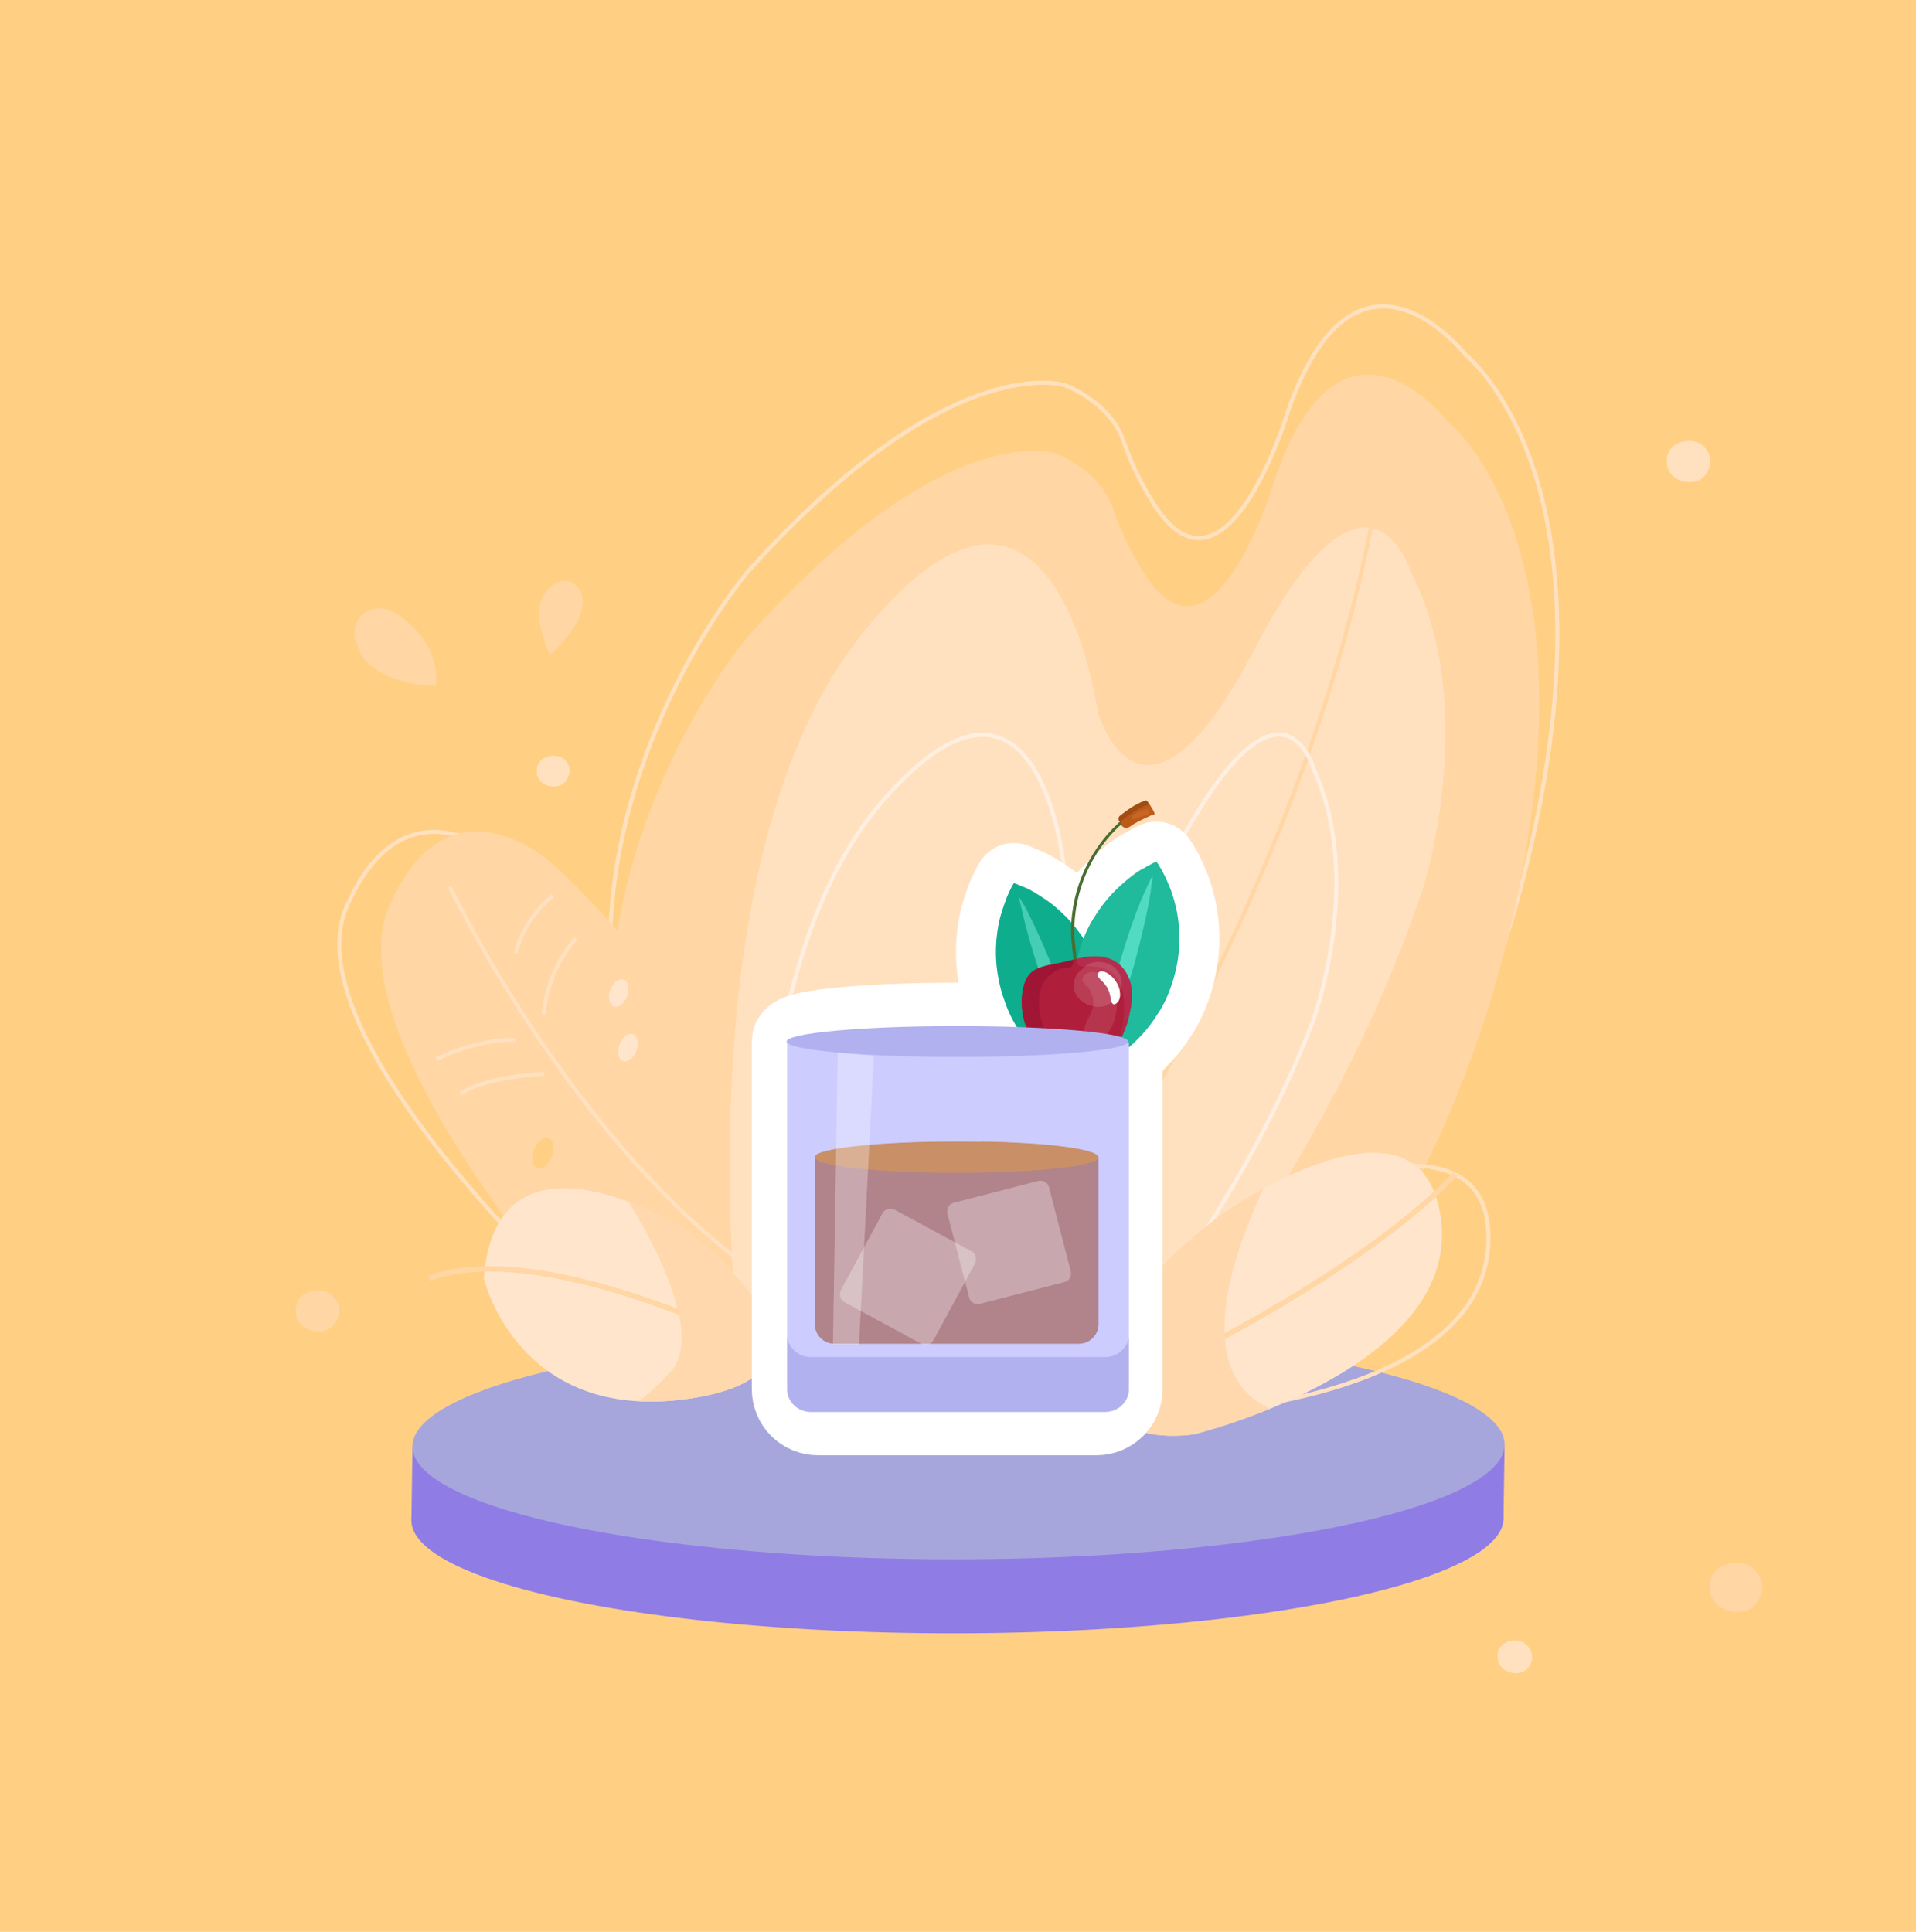 <?xml version="1.0" encoding="utf-8"?>
<!-- Generator: Adobe Illustrator 23.0.0, SVG Export Plug-In . SVG Version: 6.00 Build 0)  -->
<svg version="1.1" id="Capa_1" xmlns="http://www.w3.org/2000/svg" xmlns:xlink="http://www.w3.org/1999/xlink" x="0px" y="0px"
	 viewBox="0 0 360 363" style="enable-background:new 0 0 360 363;" xml:space="preserve">
<style type="text/css">
	.st0{fill:#FFD084;}
	.st1{fill:none;stroke:#FFE1C0;stroke-width:0.757;stroke-miterlimit:10;}
	.st2{fill:#FFD6A4;}
	.st3{fill:none;stroke:#FFE1C0;stroke-width:0.75;stroke-miterlimit:10;}
	.st4{fill:#FFE1C0;}
	.st5{fill:none;stroke:#FFD6A4;stroke-width:0.75;stroke-miterlimit:10;}
	.st6{fill:none;stroke:#FFEFE1;stroke-width:0.748;stroke-miterlimit:10;}
	.st7{fill:#8F7CE5;}
	.st8{fill:#A6A6DD;}
	.st9{fill:#FFE5CC;}
	.st10{fill:none;stroke:#FFD6A4;stroke-miterlimit:10;}
	.st11{clip-path:url(#SVGID_2_);fill:#FFD8AE;}
	.st12{clip-path:url(#SVGID_4_);fill:#FFD8AE;}
	.st13{fill:none;stroke:#FFFFFF;stroke-width:16.288;stroke-linejoin:round;stroke-miterlimit:10;}
	.st14{fill:none;stroke:#FFFFFF;stroke-width:15;stroke-linejoin:round;stroke-miterlimit:10;}
	.st15{fill:#0EAD8E;}
	.st16{fill:#45CEB3;}
	.st17{fill:#20BA9C;}
	.st18{fill:#51DBC4;}
	.st19{fill:#496D31;}
	.st20{fill:#AF1E3B;}
	.st21{clip-path:url(#SVGID_6_);fill:#9B1334;}
	.st22{clip-path:url(#SVGID_8_);fill:#B52D4E;}
	.st23{opacity:0.21;clip-path:url(#SVGID_10_);fill:#AF1E3B;enable-background:new    ;}
	.st24{opacity:0.15;clip-path:url(#SVGID_12_);fill:#AF1E3B;enable-background:new    ;}
	.st25{opacity:0.15;clip-path:url(#SVGID_14_);fill:#AF1E3B;enable-background:new    ;}
	.st26{opacity:0.1;fill:#FFFFFF;enable-background:new    ;}
	.st27{opacity:0.13;fill:#FFFFFF;enable-background:new    ;}
	.st28{fill:#FFFFFF;}
	.st29{fill:#A04C13;}
	.st30{fill:#BC5B19;}
	.st31{fill:#C66524;}
	.st32{fill:#CCCCFF;}
	.st33{fill:#B1B1EF;}
	.st34{opacity:0.6;fill:#9E523E;enable-background:new    ;}
	.st35{fill:#C98F67;}
	.st36{opacity:0.3;fill:#FFFFFF;enable-background:new    ;}
	.st37{fill:#FFFFFF;fill-opacity:0;}
</style>
<g id="fondo">
	<g id="Rectángulo_556">
		<rect y="-0.1" class="st0" width="360" height="363.3"/>
		<rect x="0.5" y="0.4" class="st0" width="359" height="362.2"/>
	</g>
	<path class="st1" d="M228.1,263.3c0,0,44-35.1,59.7-104.9c15.8-69.8-12.4-91.7-12.4-91.7S254.9,40.3,242,77.3
		c0,0-11.1,37.2-24.4,18.6c0,0-4-5.6-6.5-13s-11-10.5-11-10.5s-21.4-7.3-59.4,34.8c0,0-30.9,35.9-25.5,83.1s10.5,56.8,10.5,56.8
		L228.1,263.3z"/>
	<path class="st2" d="M225.9,276.1c0,0,43.1-35.1,58.6-104.9s-12.2-91.7-12.2-91.7s-20.1-26.4-32.8,10.6c0,0-10.9,37.2-23.9,18.6
		c0,0-3.9-5.6-6.4-13s-10.8-10.5-10.8-10.5s-21-7.3-58.2,34.8c0,0-30.3,35.9-25,83.1s10.3,56.8,10.3,56.8L225.9,276.1z"/>
	<path class="st3" d="M114.9,250.6c0,0-61.2-54.4-49.7-80.4s30.9-7.5,30.9-7.5s25.7,22.6,47.9,63.9L114.9,250.6z"/>
	<path class="st2" d="M115.8,254.7c0,0-54.1-58.6-42.6-84.6s30.9-7.5,30.9-7.5s25.7,22.6,47.9,63.9L115.8,254.7z"/>
	<path class="st4" d="M206.4,270c0,0,41.3-44.5,60.9-102.8c0,0,11.1-34-2.3-60c0,0-8.2-25.8-29.3,14.8s-29.4,11.9-29.4,11.9
		s-8.1-59.5-44-15.2s-22.9,140.1-22.9,140.1L206.4,270z"/>
	<path class="st5" d="M191.1,246.3c0,0,54.4-73,68-155.4"/>
	<path class="st6" d="M195.3,271c0,0,33.9-33.6,51.3-78.9c0,0,9.9-26.4,0.3-47.4c0,0-5.5-20.6-23.5,10.6s-23.4,8.4-23.4,8.4
		s-4.3-47.2-33.9-13.5s-22.8,109.6-22.8,109.6L195.3,271z"/>
	<g>
		
			<ellipse transform="matrix(1 -1.876229e-03 1.876229e-03 1 -0.535 0.338)" class="st7" cx="179.9" cy="285.5" rx="102.6" ry="21.4"/>
		<polygon class="st7" points="282.5,285.3 282.7,271.4 77.5,271.8 77.3,285.7 		"/>
		
			<ellipse transform="matrix(1 -1.876229e-03 1.876229e-03 1 -0.509 0.338)" class="st8" cx="180.1" cy="271.6" rx="102.6" ry="21.4"/>
	</g>
	<path class="st3" d="M239.7,225.4c0,0,41.8-19.1,39.9,8.9s-53,30.9-53,30.9s-15.5-0.3-14.5-10.3C213.1,245,218.5,235.9,239.7,225.4
		z"/>
	<path class="st9" d="M229.9,227.9c0,0,37.6-26.4,40.9,1.5c3.2,27.9-46.4,40.1-46.4,40.1S209,272,208.2,262
		C207.3,252,211,242.1,229.9,227.9z"/>
	<path class="st10" d="M208.2,262c0,0,44.4-19.6,65.3-41.4"/>
	<g>
		<g>
			<g>
				<g>
					<g>
						<defs>
							<path id="SVGID_1_" d="M229.9,227.9c0,0,37.6-26.4,40.9,1.5c3.2,27.9-46.4,40.1-46.4,40.1S209,272,208.2,262
								C207.3,252,211,242.1,229.9,227.9z"/>
						</defs>
						<clipPath id="SVGID_2_">
							<use xlink:href="#SVGID_1_"  style="overflow:visible;"/>
						</clipPath>
						<path class="st11" d="M240.9,216.5c0,0-27.3,46.6,4.8,50c21.5,2.3-22.9,11.5-22.9,11.5l-20.3-4.6l-1.3-29.1l20-22.9
							L240.9,216.5z"/>
					</g>
				</g>
			</g>
		</g>
	</g>
	<g>
		<path class="st9" d="M128.2,230.7c0,0-34.9-21.9-37.3,9.5c0,0,6.5,28.1,39.9,22.4S128.2,230.7,128.2,230.7z"/>
	</g>
	<path class="st10" d="M143,253.3c0,0-40.9-21-62.4-13.1"/>
	<g>
		<g>
			<g>
				<g>
					<g>
						<defs>
							<path id="SVGID_3_" d="M128.2,230.7c0,0-34.9-21.9-37.3,9.5c0,0,6.5,28.1,39.9,22.4S128.2,230.7,128.2,230.7z"/>
						</defs>
						<clipPath id="SVGID_4_">
							<use xlink:href="#SVGID_3_"  style="overflow:visible;"/>
						</clipPath>
						<path class="st12" d="M124.1,223.3h-4h-3.6c0,0,17.6,26,9.4,34.6c-8.3,8.6-9.4,6.7-9.4,6.7l19.6,1.8l15.9-7.2l1.2-14.3
							l-16-11.9L124.1,223.3z"/>
					</g>
				</g>
			</g>
		</g>
	</g>
	<path class="st3" d="M84.5,166.6c0,0,21.6,45.3,54.6,70.4"/>
	<path class="st3" d="M103.9,168.3c0,0-5.4,4-7,10.8"/>
	<path class="st3" d="M108.2,176.4c0,0-5.3,5.3-6,14.2"/>
	<path class="st3" d="M96.9,195.4c0,0-6.3-0.5-14.9,3.6"/>
	<path class="st3" d="M102.2,201.8c0,0-10.9,0.4-15.6,3.7"/>
	<path class="st2" d="M109.5,112.7c0.1,4-3.4,7.8-6.2,10.4c-1-2.4-1.9-5-2-7.6c-0.1-2,0.7-4,2.2-5.3c0.5-0.4,1-0.8,1.7-0.9
		c0.4-0.1,0.7-0.2,1.1-0.2C108,109.3,109.4,110.9,109.5,112.7z"/>
	<path class="st2" d="M81.9,128.8c-3.1,0.3-9-1.1-11.6-3.3c-2.3-1.7-2.3-2.2-3.4-4.9c-1-2.7,0.6-5.9,3.6-6.2
		c1.5-0.2,3.1,0.2,4.3,1.1C79.1,118.4,82.6,123.4,81.9,128.8z"/>
	<path class="st4" d="M105.6,147.4c-1.9,1.1-5-0.2-4.7-2.6c-0.2-2.8,4.1-3.8,5.6-1.6C107.5,144.5,106.9,146.6,105.6,147.4z"/>
	<path class="st4" d="M319.5,90.1c-2.6,1.4-6.6-0.3-6.3-3.5c-0.2-3.8,5.5-5.1,7.4-2.1C322,86.2,321.3,88.9,319.5,90.1z"/>
	<path class="st2" d="M328.9,302.3c-3.1,1.7-7.9-0.3-7.6-4.2c-0.3-4.5,6.6-6.1,8.9-2.5C331.9,297.6,331,300.9,328.9,302.3z"/>
	<path class="st4" d="M286.4,314c-2,1.1-5.2-0.2-5-2.8c-0.2-3,4.3-4,5.8-1.7C288.4,311,287.9,313.1,286.4,314z"/>
	<path class="st2" d="M61.9,249.7c-2.6,1.4-6.6-0.3-6.3-3.5c-0.2-3.8,5.5-5.1,7.4-2.1C64.4,245.8,63.7,248.5,61.9,249.7z"/>
	
		<ellipse transform="matrix(0.351 -0.936 0.936 0.351 -99.122 229.978)" class="st9" cx="116.3" cy="186.5" rx="2.7" ry="1.7"/>
	
		<ellipse transform="matrix(0.351 -0.936 0.936 0.351 -107.545 238.263)" class="st9" cx="118" cy="196.7" rx="2.7" ry="1.7"/>
	
		<ellipse transform="matrix(0.351 -0.936 0.936 0.351 -136.479 236.252)" class="st0" cx="102.1" cy="216.5" rx="3" ry="1.8"/>
</g>
<path class="st13" d="M210.1,195.8C210.1,195.8,210.2,195.7,210.1,195.8c0-1.7-13.6-3-30.3-3c-16.8,0-30.4,1.3-30.4,2.9v0.1l0,0
	v54.9V261c0,2.4,1.9,4.3,4.3,4.3H206c2.4,0,4.3-1.9,4.3-4.3v-10.2v-54.9L210.1,195.8L210.1,195.8z"/>
<path class="st14" d="M220.7,169.5c-0.3-1.1-0.6-2.1-1-3c-0.4-0.9-0.7-1.7-1.1-2.4c-0.3-0.7-0.7-1.2-0.9-1.6
	c-0.1-0.2-0.2-0.3-0.3-0.4c-0.1-0.1-0.1-0.2-0.1-0.2s-0.1,0.1-0.2,0.1c-0.1,0-0.3,0.1-0.5,0.2c-0.3,0.2-1,0.5-1.6,0.9
	c-0.7,0.3-1.4,0.8-2.2,1.4s-1.6,1.3-2.4,2c-1.6,1.5-3.2,3.3-4.5,5.4c-0.9,1.4-1.7,2.9-2.3,4.5c-0.3-0.4-0.6-0.9-0.9-1.3
	c-1.4-2-3.2-3.7-4.9-5.1c-0.9-0.7-1.8-1.3-2.6-1.8s-1.6-1-2.3-1.3c-0.7-0.3-1.3-0.5-1.7-0.7c-0.2-0.1-0.4-0.2-0.5-0.2
	c-0.1-0.1-0.2-0.1-0.2-0.1s0,0.1-0.1,0.2c-0.1,0.2-0.2,0.3-0.3,0.5c-0.2,0.4-0.5,1-0.8,1.7c-0.3,0.7-0.6,1.6-0.9,2.5s-0.6,1.9-0.8,3
	c-0.4,2.2-0.6,4.6-0.4,7.1c0.2,2.4,0.7,4.9,1.6,7.3c0.8,2.4,2,4.6,3.5,6.6c1.4,2,3.2,3.7,4.9,5.1c0.9,0.7,1.8,1.3,2.6,1.8
	c0.8,0.5,1.6,1,2.3,1.3s1.3,0.5,1.7,0.7c0.2,0.1,0.4,0.2,0.5,0.2c0.1,0.1,0.2,0.1,0.2,0.1s0,0,0.1-0.2c0.1-0.2,0.2-0.3,0.3-0.5
	c0.2-0.4,0.5-1,0.8-1.7c0.1-0.3,0.2-0.6,0.4-1c0,0.1,0,0.1,0,0.1s0.1,0,0.1-0.1c0.1,0,0.3-0.1,0.5-0.2c0.3-0.2,1-0.5,1.6-0.9
	c0.7-0.3,1.4-0.8,2.2-1.4c0.8-0.6,1.6-1.3,2.4-2c1.6-1.5,3.2-3.3,4.5-5.4c1.4-2,2.4-4.4,3.1-6.8c0.7-2.4,1.1-4.9,1.1-7.4
	S221.3,171.6,220.7,169.5z"/>
<g>
	<g>
		<path class="st15" d="M204.5,204c0,0-0.1,0-0.2-0.1c-0.1,0-0.3-0.1-0.5-0.2c-0.4-0.2-1-0.4-1.7-0.7s-1.5-0.8-2.3-1.3
			s-1.7-1.1-2.6-1.8c-1.7-1.4-3.5-3.1-4.9-5.1c-1.5-2-2.7-4.2-3.5-6.6c-0.9-2.4-1.4-4.9-1.6-7.3c-0.2-2.5,0-4.9,0.4-7.1
			c0.2-1.1,0.5-2.1,0.8-3c0.3-0.9,0.6-1.8,0.9-2.5c0.3-0.7,0.6-1.3,0.8-1.7c0.1-0.2,0.2-0.3,0.3-0.5c0.1-0.1,0.1-0.2,0.1-0.2
			s0.1,0,0.2,0.1c0.1,0,0.3,0.1,0.5,0.2c0.4,0.2,1,0.4,1.7,0.7c0.7,0.3,1.5,0.8,2.3,1.3s1.7,1.1,2.6,1.8c1.7,1.4,3.5,3.1,4.9,5.1
			c1.5,2,2.7,4.2,3.5,6.6c0.9,2.4,1.4,4.9,1.6,7.3c0.2,2.5,0,4.9-0.4,7.1c-0.2,1.1-0.5,2.1-0.8,3s-0.6,1.8-0.9,2.5
			c-0.3,0.7-0.6,1.3-0.8,1.7c-0.1,0.2-0.2,0.3-0.3,0.5C204.5,204,204.5,204,204.5,204z"/>
		<path class="st16" d="M191.5,168.6c0,0,0.3,0.5,0.8,1.3s1.1,2,1.8,3.5c1.4,2.9,3.1,6.8,4.6,10.8s2.8,8.1,3.5,11.2
			c0.4,1.6,0.7,2.9,0.9,3.8c0.2,0.9,0.3,1.5,0.3,1.5s-0.3-0.5-0.8-1.3s-1.1-2-1.8-3.5c-1.4-2.9-3.1-6.8-4.6-10.8s-2.7-8.1-3.5-11.2
			c-0.4-1.6-0.7-2.9-0.9-3.8C191.5,169.2,191.5,168.6,191.5,168.6z"/>
	</g>
	<g>
		<path class="st17" d="M206.1,200.7c0,0,0,0-0.1-0.2c-0.1-0.1-0.2-0.2-0.3-0.4c-0.2-0.4-0.6-0.9-0.9-1.6c-0.4-0.7-0.7-1.5-1.1-2.4
			c-0.4-0.9-0.7-1.9-1-3c-0.6-2.1-0.9-4.5-0.9-7s0.4-5,1-7.4c0.7-2.4,1.7-4.8,3.1-6.8c1.3-2.1,2.9-3.9,4.5-5.4
			c0.8-0.7,1.6-1.4,2.4-2c0.8-0.6,1.5-1.1,2.2-1.4c0.6-0.4,1.3-0.7,1.6-0.9c0.2-0.1,0.4-0.2,0.5-0.2s0.2-0.1,0.2-0.1s0,0.1,0.1,0.2
			c0.1,0.1,0.2,0.2,0.3,0.4c0.2,0.4,0.6,0.9,0.9,1.6c0.4,0.7,0.7,1.5,1.1,2.4c0.4,0.9,0.7,1.9,1,3c0.6,2.1,0.9,4.5,0.9,7
			s-0.4,5-1.1,7.4c-0.7,2.4-1.7,4.8-3.1,6.8c-1.3,2.1-2.9,3.9-4.5,5.4c-0.8,0.7-1.6,1.4-2.4,2c-0.8,0.6-1.5,1.1-2.2,1.4
			c-0.6,0.4-1.3,0.7-1.6,0.9c-0.2,0.1-0.4,0.2-0.5,0.2C206.2,200.7,206.1,200.7,206.1,200.7z"/>
		<path class="st18" d="M216.6,164.5c0,0,0,0.5-0.2,1.5c-0.1,0.9-0.3,2.3-0.6,3.9c-0.6,3.2-1.6,7.3-2.7,11.4
			c-1.2,4.1-2.6,8.2-3.8,11.1c-0.6,1.5-1.2,2.7-1.6,3.6c-0.4,0.9-0.7,1.3-0.7,1.3s0-0.5,0.2-1.5c0.1-0.9,0.3-2.3,0.6-3.9
			c0.6-3.2,1.6-7.3,2.7-11.4c1.2-4.1,2.6-8.2,3.8-11.1c0.6-1.5,1.2-2.7,1.6-3.6C216.3,165,216.6,164.5,216.6,164.5z"/>
	</g>
</g>
<g>
	<path class="st19" d="M212.3,153.4c-0.5,0.3-1,0.6-1.5,0.9c-0.2,0.1-0.7,0.3-0.9,0.4c0.1,0,0.2-0.1,0.3-0.1
		c-6,5.5-9.4,13.7-8.9,21.9c0.1,0.9,0.2,1.9,0.3,2.8c0.2,1.4,0.3,2.8,0.3,4.1h0.6c0-1.4-0.2-2.8-0.3-4.2c-0.1-0.9-0.2-1.8-0.3-2.8
		c-0.5-8.6,3.3-17.3,10.1-22.6l1.3-1C213,153,212.6,153.2,212.3,153.4z"/>
	<path class="st20" d="M193.6,182.9c-0.9,0.9-1.3,2.3-1.5,3.6c-0.4,3.2,0.3,6.5,2.1,9.1s4.8,4.5,8,4.6c1.3,0,2.5-0.2,3.6-0.8
		c1.3-0.8,3.1-1.7,4-3c1.7-2.4,2.4-5.2,2.8-8.1c0.5-3.3-0.9-7.1-4.3-8.2c-3.1-1-5.7,0.1-8.6,0.7
		C197.8,181.3,195.1,181.4,193.6,182.9z"/>
	<g>
		<g>
			<g>
				<g>
					<defs>
						<path id="SVGID_5_" d="M193.6,182.9c-0.9,0.9-1.3,2.3-1.5,3.6c-0.4,3.2,0.3,6.5,2.1,9.1s4.8,4.5,8,4.6c1.3,0,2.5-0.2,3.6-0.8
							c1.3-0.8,3.1-1.7,4-3c1.7-2.4,2.4-5.2,2.8-8.1c0.5-3.3-0.9-7.1-4.3-8.2c-3.1-1-5.7,0.1-8.6,0.7
							C197.8,181.3,195.1,181.4,193.6,182.9z"/>
					</defs>
					<clipPath id="SVGID_6_">
						<use xlink:href="#SVGID_5_"  style="overflow:visible;"/>
					</clipPath>
					<path class="st21" d="M201.1,179.5c-3.1-1.4-6.4-0.3-8.3,2.5c-2,3-2,7.1-1.1,10.5c0.9,3.1,2.7,5.9,5.4,7.8
						c2.7,1.8,6.7,2.7,9.6,0.9c1.3-0.8,0.9-3.1-0.8-3c-2.3,0.2-4.4,0.2-6.4-1c-1.8-1.1-3.1-3.1-3.7-5.1c-0.7-2.2-0.9-4.8,0-6.9
						c0.8-1.8,2.7-3.4,4.7-3.3C201.7,182,202.3,180,201.1,179.5L201.1,179.5z"/>
				</g>
			</g>
		</g>
		<g>
			<g>
				<g>
					<defs>
						<path id="SVGID_7_" d="M193.6,182.9c-0.9,0.9-1.3,2.3-1.5,3.6c-0.4,3.2,0.3,6.5,2.1,9.1s4.8,4.5,8,4.6c1.3,0,2.5-0.2,3.6-0.8
							c1.3-0.8,3.1-1.7,4-3c1.7-2.4,2.4-5.2,2.8-8.1c0.5-3.3-0.9-7.1-4.3-8.2c-3.1-1-5.7,0.1-8.6,0.7
							C197.8,181.3,195.1,181.4,193.6,182.9z"/>
					</defs>
					<clipPath id="SVGID_8_">
						<use xlink:href="#SVGID_7_"  style="overflow:visible;"/>
					</clipPath>
					<path class="st22" d="M203.6,181.6c1.6-0.2,3.8,0.1,5.2,1.1c1.5,1,2.1,2.9,2.3,4.6c0.2,2.1,0.1,4.3-0.4,6.4
						c-0.2,1.1-0.6,2.2-1.2,3.1c-0.6,1-1.6,1.6-2.1,2.6s0.1,2.2,1.3,2.2c3.2,0.1,5-3.9,5.7-6.6c0.7-2.8,0.9-6,0.5-8.9
						c-0.4-2.8-1.7-5.3-4-6.8c-2.5-1.6-5.3-1.8-7.8-0.2C201.9,179.7,202.2,181.8,203.6,181.6L203.6,181.6z"/>
				</g>
			</g>
		</g>
		<g>
			<g>
				<g>
					<defs>
						<path id="SVGID_9_" d="M193.6,182.9c-0.9,0.9-1.3,2.3-1.5,3.6c-0.4,3.2,0.3,6.5,2.1,9.1s4.8,4.5,8,4.6c1.3,0,2.5-0.2,3.6-0.8
							c1.3-0.8,3.1-1.7,4-3c1.7-2.4,2.4-5.2,2.8-8.1c0.5-3.3-0.9-7.1-4.3-8.2c-3.1-1-5.7,0.1-8.6,0.7
							C197.8,181.3,195.1,181.4,193.6,182.9z"/>
					</defs>
					<clipPath id="SVGID_10_">
						<use xlink:href="#SVGID_9_"  style="overflow:visible;"/>
					</clipPath>
					<path class="st23" d="M215.6,188.1c-0.1-1.3,0.8-2.2-0.5-2.3c-1.2-0.1-1.9,0.4-3.8,1.5c-0.8,0.5-3.4,1.7-4.3,2
						c-1.7,0.4-2.7,0.4-4.5,0.2c-2-0.2-3.7-0.9-5.1-2.5c-1.6-1.8-0.1-4.6,0.6-6.3c1-2.5-2.6-4.2-4.3-2.5c-1.3,1.3-2,3.1-2.4,4.9
						c-0.3,1.6-0.7,3.4-0.7,5c0,1.4,0.3,2.8,0.9,4l0,0c-0.4,2.9,1.4,5.9,4,7.2c1.3,0.6,2.6,1.1,4.1,1.1c0.9,0.2,1.9,0.5,2.8,0.5
						c0.5,0,2.7-0.7,3.3-0.7c1.1,0,1.7-0.6,1.8-1.4c0.4-0.2,0.9-0.5,1.3-0.8c2.1-1.4,4.2-2.8,5.1-5.2c0.1-0.3,0.1-0.6,0.1-0.9
						C215.1,190.8,215.7,189.6,215.6,188.1z"/>
				</g>
			</g>
		</g>
		<g>
			<g>
				<g>
					<defs>
						<path id="SVGID_11_" d="M193.6,182.9c-0.9,0.9-1.3,2.3-1.5,3.6c-0.4,3.2,0.3,6.5,2.1,9.1s4.8,4.5,8,4.6c1.3,0,2.5-0.2,3.6-0.8
							c1.3-0.8,3.1-1.7,4-3c1.7-2.4,2.4-5.2,2.8-8.1c0.5-3.3-0.9-7.1-4.3-8.2c-3.1-1-5.7,0.1-8.6,0.7
							C197.8,181.3,195.1,181.4,193.6,182.9z"/>
					</defs>
					<clipPath id="SVGID_12_">
						<use xlink:href="#SVGID_11_"  style="overflow:visible;"/>
					</clipPath>
					<path class="st24" d="M219.9,191.9c-0.3-1.3,0.8-2.2-1.1-2.4c-1.7-0.2-2.7,0.3-5.1,1.3c-1,0.5-4.5,1.6-5.7,1.8
						c-2.3,0.3-4.1,0.3-6.6,0c-2.9-0.3-4.4-0.7-6.6-2.3c-2.5-1.9-1.4-5.2-0.7-7c1-2.5-4.3-4.4-6.5-2.8c-1.7,1.3-2.4,3.1-2.7,4.9
						c-0.2,1.6-0.5,3.4-0.3,5.1c0.2,1.5,0.8,2.8,1.8,4.1l0,0c-0.1,2.9,2.8,6.2,6.7,7.5c1.9,0.7,3.9,1.2,5.9,1.4
						c1.2,0.2,2.7,0.7,4,0.7c0.8,0,3.7-0.6,4.6-0.6c1.5,0.1,2.3-0.5,2.4-1.3c0.6-0.2,1.2-0.5,1.7-0.8c2.7-1.4,5.5-2.6,6.4-5.1
						c0.1-0.3,0.1-0.6,0-0.9C219.6,194.6,220.3,193.4,219.9,191.9z"/>
				</g>
			</g>
		</g>
		<g>
			<g>
				<g>
					<defs>
						<path id="SVGID_13_" d="M193.6,182.9c-0.9,0.9-1.3,2.3-1.5,3.6c-0.4,3.2,0.3,6.5,2.1,9.1s4.8,4.5,8,4.6c1.3,0,2.5-0.2,3.6-0.8
							c1.3-0.8,3.1-1.7,4-3c1.7-2.4,2.4-5.2,2.8-8.1c0.5-3.3-0.9-7.1-4.3-8.2c-3.1-1-5.7,0.1-8.6,0.7
							C197.8,181.3,195.1,181.4,193.6,182.9z"/>
					</defs>
					<clipPath id="SVGID_14_">
						<use xlink:href="#SVGID_13_"  style="overflow:visible;"/>
					</clipPath>
					<path class="st25" d="M218.2,193.7c-0.5-1.3,0.5-2.3-1.4-2.3c-1.7,0-2.6,0.6-4.9,1.9c-1,0.6-3.9,2.6-5.1,2.9
						c-2.3,0.6-4.1,1-6.6,1c-2.9,0-5.1-1-7.4-2.4c-2.7-1.7-1.7-5-1.2-6.8c0.7-2.6-4.8-3.9-6.7-2.1c-1.5,1.5-2.1,3.3-2.1,5.2
						c-0.1,1.6-0.1,3.4,0.3,5.1c0.3,1.4,1.1,2.7,2.3,3.9l0,0c0.3,2.9,3.5,5.8,7.4,6.8c2,0.5,4,0.8,6,0.7c1.3,0.1,2.8,0.4,4.1,0.2
						c0.7-0.1,3.7-1,4.5-1.1c1.5-0.1,2.2-0.8,2.2-1.6c0.6-0.3,1.1-0.6,1.6-1c2.5-1.6,5.2-3.2,5.8-5.7c0.1-0.3,0-0.6-0.1-0.9
						C218.2,196.5,218.8,195.2,218.2,193.7z"/>
				</g>
			</g>
		</g>
	</g>
	<path class="st26" d="M204,184.9c-0.6-0.2-0.3-0.1,0,0.2c0.2,0.2,0.3,0.3,0.5,0.5c0.2,0.3,0.5,0.7,0.6,1.1c0.3,0.7,0.4,1.5,0.3,2.2
		c-0.2,2-2,3.4-1.7,5.5c0.1,0.5,0.6,1,1.1,1.1c3.9,0.6,5.4-5,5-7.9c-0.2-1.7-1-3.3-2.5-4.3c-1.2-0.8-3-1.1-3.8,0.3
		C203.1,184.1,203.5,184.7,204,184.9L204,184.9z"/>
	<path class="st27" d="M209.6,182c-1.1-1.2-3-1.5-4.5-1.1c-0.7,0.2-1.3,0.7-1.7,1.2c-0.7,0.4-1.3,1.1-1.5,2c-1,3.2,2.5,5.6,5.4,5
		C210.4,188.4,212,184.4,209.6,182z"/>
	<path class="st28" d="M206.3,183.5c0.4,0.6,1,1,1.4,1.6c0.5,0.6,0.7,1.2,0.9,2c0.1,0.6,0.2,2.2,1.2,1.4s0.7-2.5,0.2-3.5
		c-0.6-1.2-1.8-2.5-3.2-2.5C206.3,182.7,206,183.2,206.3,183.5L206.3,183.5z"/>
	<path class="st29" d="M210.4,153.3c1.4-1.1,2.9-2.2,4.6-2.8c0.1,0,0.2-0.1,0.3-0.1s0.2,0.1,0.3,0.2c0.4,0.5,0.7,1,0.9,1.6
		c-0.1-0.2-3.6,1.6-3.9,1.8c-0.5,0.3-1.2,1-1.8,0.7C210.2,154.6,209.9,153.7,210.4,153.3z"/>
	<path class="st30" d="M210.9,154.1c1.4-1.1,2.9-2.2,4.6-2.8c0.1,0,0.2-0.1,0.3-0.1s0.2,0.1,0.3,0.2c0.4,0.5,0.7,1,0.9,1.6
		c-0.1-0.2-3.6,1.6-3.9,1.8c-0.5,0.3-1.2,1-1.8,0.7C210.7,155.4,210.3,154.5,210.9,154.1z"/>
	<path class="st31" d="M212.9,153.1c0.9-0.5,1.7-0.9,2.6-1.1c0.1,0,0.1,0,0.2,0l0.1,0.1c0,0.3,0,0.6,0,1c0-0.1-1.9,0.5-2.1,0.6
		c-0.3,0.1-0.7,0.4-0.9,0.2C212.5,153.8,212.6,153.3,212.9,153.1z"/>
</g>
<path class="st32" d="M147.9,195.8V261c0,2.4,2,4.3,4.5,4.3h55.2c2.5,0,4.5-1.9,4.5-4.3v-65.2H147.9z"/>
<ellipse class="st33" cx="179.9" cy="195.7" rx="32.1" ry="2.9"/>
<path class="st33" d="M207.6,255h-55.2c-2.5,0-4.5-1.9-4.5-4.3V261c0,2.4,2,4.3,4.5,4.3h55.2c2.5,0,4.5-1.9,4.5-4.3v-10.2
	C212.1,253.1,210.1,255,207.6,255z"/>
<g>
	<path class="st34" d="M153.1,217.4v31.4c0,2.1,1.7,3.7,3.7,3.7h45.9c2.1,0,3.7-1.7,3.7-3.7v-31.4H153.1z"/>
	<ellipse class="st35" cx="179.7" cy="217.4" rx="26.6" ry="2.9"/>
</g>
<g>
	<path class="st36" d="M175.4,251.8c-0.4,0.8-1.4,1.1-2.3,0.7l-14.4-7.8c-0.8-0.4-1.1-1.4-0.7-2.3l7.8-14.4c0.4-0.8,1.4-1.1,2.3-0.7
		l14.4,7.8c0.8,0.4,1.1,1.4,0.7,2.3L175.4,251.8z"/>
	<path class="st36" d="M201.2,238.9c0.2,0.9-0.3,1.8-1.2,2l-15.9,4.1c-0.9,0.2-1.8-0.3-2-1.2L178,228c-0.2-0.9,0.3-1.8,1.2-2
		l15.9-4.1c0.9-0.2,1.8,0.3,2,1.2L201.2,238.9z"/>
</g>
<path class="st37" d="M206.6,217.4c-0.3,1.6-12.1,2.9-26.6,2.9s-26.3-1.3-26.6-2.9l0,0v31.4c0,2.1,1.7,3.7,3.7,3.7h45.9
	c2.1,0,3.7-1.7,3.7-3.7L206.6,217.4L206.6,217.4z"/>
<g>
	<g>
		<path class="st35" d="M184.4,214.5c0.1,0.3,0.2,0.6,0.1,0.9c0.2,0.4,0.2,0.9-0.2,1.4c-2,2.2-6.4,2.2-7.9-0.4h-0.1
			c-0.7-0.5-1.3-1.1-1.7-1.8c-12.2,0.3-21.4,1.5-21.4,2.9c0,1.6,11.9,2.9,26.6,2.9s26.6-1.3,26.6-2.9
			C206.3,215.9,196.8,214.7,184.4,214.5z"/>
	</g>
</g>
<polygon class="st36" points="157.4,197.8 156.5,252.7 161.4,252.7 164.2,198.4 "/>
</svg>
